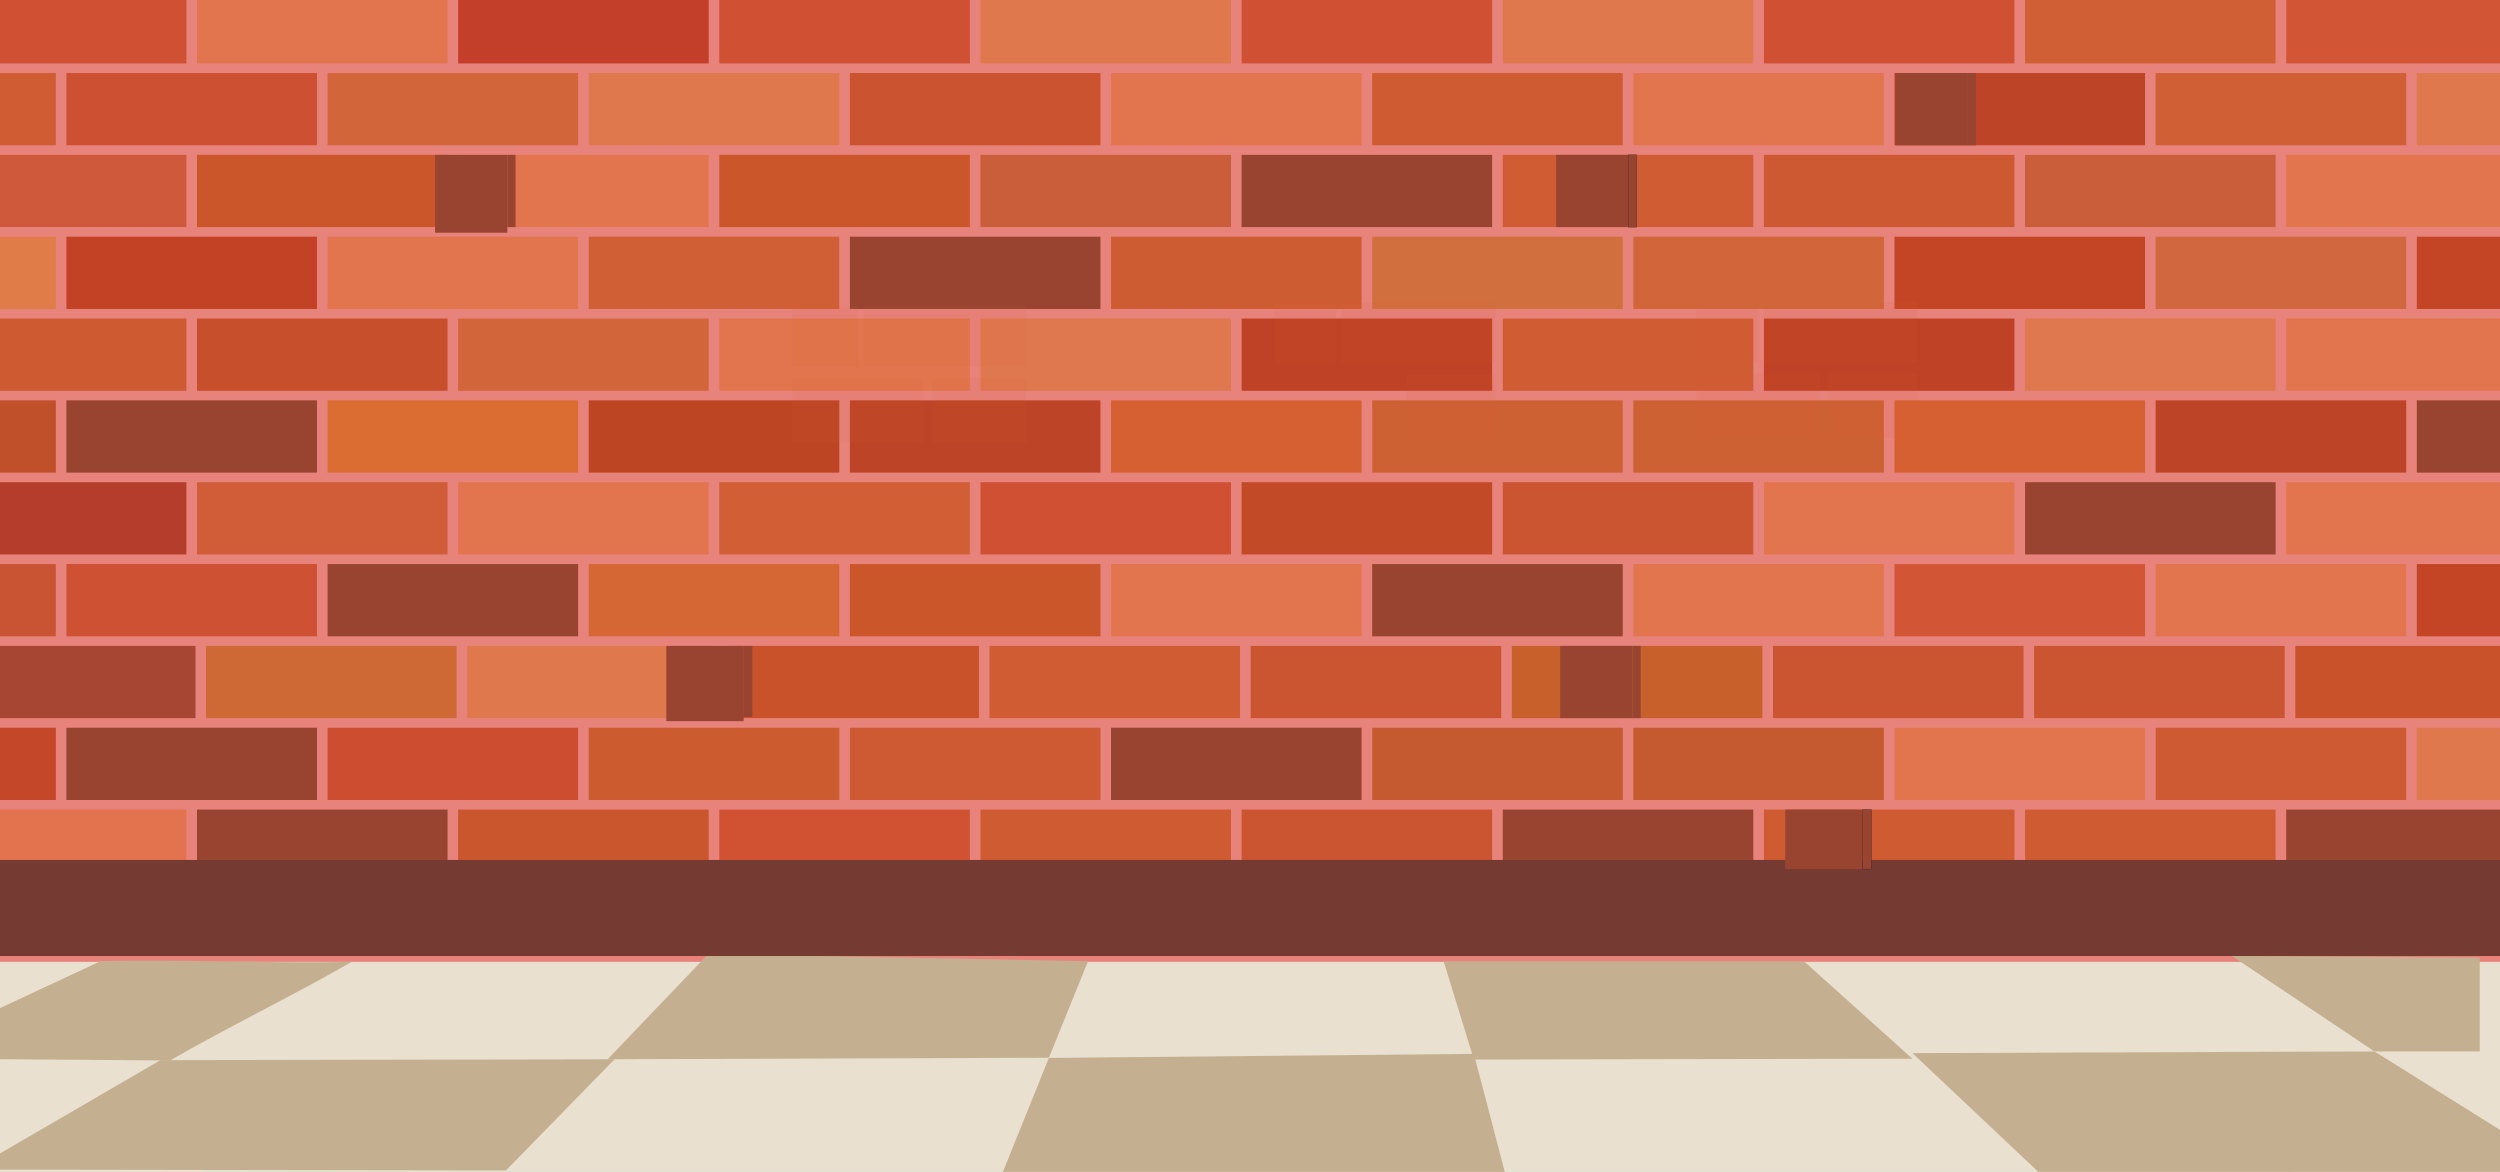 <svg id="Layer_1" data-name="Layer 1" xmlns="http://www.w3.org/2000/svg" xmlns:xlink="http://www.w3.org/1999/xlink" viewBox="0 0 1920 900"><rect x="0" y="0" width="1920" height="900" fill="#333333" stroke="none"/><defs><style>.cls-1{fill:none;}.cls-2{clip-path:url(#clip-path);}.cls-3{fill:#3b2769;}.cls-4{fill:#282759;}.cls-5{opacity:0.7;}.cls-6{fill:#0e6987;}.cls-7{clip-path:url(#clip-path-2);}.cls-8{fill:#fff;}.cls-9{fill:#e8837c;}.cls-10,.cls-76{fill:#994430;}.cls-11{fill:#ca5530;}.cls-12{fill:#cf5b32;}.cls-13{fill:#d05233;}.cls-14{fill:#ca562d;}.cls-15{fill:#e3734e;}.cls-16{fill:#df784c;}.cls-17{fill:#d05033;}.cls-18{fill:#c33f2a;}.cls-19{fill:#e2754e;}.cls-20{fill:#d05f35;}.cls-21{fill:#d25636;}.cls-22{fill:#cb532f;}.cls-23{fill:#d2653a;}.cls-24{fill:#cd5032;}.cls-25{fill:#d05c33;}.cls-26{fill:#be4427;}.cls-27{fill:#bf4126;}.cls-28{fill:#df784f;}.cls-29{fill:#c84f2c;}.cls-30{fill:#ce5a32;}.cls-31{fill:#d26f3f;}.cls-32{fill:#ce5c33;}.cls-33{fill:#c34225;}.cls-34{fill:#df7c48;}.cls-35{fill:#c44525;}.cls-36{fill:#d1673f;}.cls-37{fill:#ca562a;}.cls-38{fill:#d56735;}.cls-39{fill:#cd5132;}.cls-40{fill:#c85434;}.cls-41{fill:#ca5e3a;}.cls-42{fill:#cf593b;}.cls-43{fill:#cd5932;}.cls-44{fill:#c6552e;}.cls-45{fill:#b24a32;}.cls-46{fill:#ab3822;}.cls-47{fill:#c84728;}.cls-48{fill:#cc5934;}.cls-49{fill:#c14527;}.cls-50{fill:#cd5231;}.cls-51{fill:#cd6134;}.cls-52,.cls-75{fill:#d76033;}.cls-53{fill:#be4523;}.cls-54{fill:#db6c32;}.cls-55{fill:#c05029;}.cls-56{fill:#c34a27;}.cls-57{fill:#d15e35;}.cls-58{fill:#d05d37;}.cls-59{fill:#b43d2b;}.cls-60{fill:#c55a31;}.cls-61{fill:#ce5a33;}.cls-62{fill:#cc5b2f;}.cls-63{fill:#cd4d31;}.cls-64{fill:#c34728;}.cls-65{fill:#c8602b;}.cls-66{fill:#d05c34;}.cls-67{fill:#ca522a;}.cls-68{fill:#ce6835;}.cls-69{fill:#a74633;}.cls-70{fill:#3cffe0;}.cls-71{fill:#eae0d0;}.cls-72{fill:#b2a68a;}.cls-73{fill:#c4b090;}.cls-74{fill:#753b32;}.cls-75{opacity:0.1;}.cls-76{stroke:#231f20;stroke-width:0.25px;}.cls-76,.cls-81{stroke-miterlimit:10;}.cls-77{clip-path:url(#clip-path-3);}.cls-78{fill:#75c4ef;}.cls-79{fill:#8aba5b;}.cls-80{fill:#97cb69;}.cls-81{stroke-width:0.21px;fill:url(#linear-gradient);stroke:url(#Fading_Sky_2);}.cls-82{fill:#4e4f50;}.cls-83{fill:#0e7435;}.cls-84{clip-path:url(#clip-path-4);}.cls-85{clip-path:url(#clip-path-5);}.cls-86{clip-path:url(#clip-path-6);}</style><clipPath id="clip-path"><rect class="cls-1" x="-1940" y="0.03" width="1920" height="899.97"/></clipPath><clipPath id="clip-path-2"><rect class="cls-1" y="-0.91" width="1920" height="901.82"/></clipPath><clipPath id="clip-path-3"><rect class="cls-1" x="1940" width="1920" height="900"/></clipPath><linearGradient id="linear-gradient" x1="1772.93" y1="636.29" x2="2282.17" y2="-1.39" gradientUnits="userSpaceOnUse"><stop offset="0.02" stop-color="#439a56"/><stop offset="0.5" stop-color="#4ea862"/><stop offset="0.57" stop-color="#4ba567"/><stop offset="0.66" stop-color="#439d74"/><stop offset="0.74" stop-color="#36908b"/><stop offset="0.83" stop-color="#247eab"/><stop offset="0.86" stop-color="#1b75ba"/></linearGradient><linearGradient id="Fading_Sky_2" x1="1876.17" y1="449.61" x2="2055.62" y2="326.7" gradientUnits="userSpaceOnUse"><stop offset="0" stop-color="#2483c5"/><stop offset="1" stop-color="#2483c5" stop-opacity="0"/></linearGradient><clipPath id="clip-path-4"><rect class="cls-1" x="-1940" y="920" width="1920" height="900"/></clipPath><clipPath id="clip-path-5"><polygon class="cls-1" points="-20 1820 -1940 1820 -1940 920 -20.81 920 -20 1820"/></clipPath><clipPath id="clip-path-6"><rect class="cls-1" x="1940" y="920" width="1920" height="900"/></clipPath></defs><g class="cls-2"><path class="cls-3" d="M38.8,315.71c7.2,15.66,8.39,30.13-.33,47.58-19.53,39.07-61.41,49.56-99.16,36.41-51.48-17.92-62.67-56.37-43.67-94.39,27.6-55.21,87.28-53.7,136.58-36.53,92.36,32.16,110.15,73.52,85.94,122-15.49,31-47.25,44.7-66.28,38.07-11.23-3.91-16.64-14.36-12.08-23.47,8.59-17.19,35.81-8.63,46.36-29.72,13.53-27.09-13-48-41.74-57.95Zm-107.2,1.2c-9.37,18.75-.43,35.32,23.59,43.68,26.53,9.24,44.89.35,53.48-16.84,8.46-16.93,1.5-35.25-23.15-43.84C-38.5,291.55-59,298.16-68.4,316.91Z"/><path class="cls-4" d="M-128.29,494.2c-8-17.86-3-37.8,12.94-51.47,27.77-23.85,72.12-21.6,112.13,10.84S40.76,523,13,546.81c-15.9,13.66-39.64,18.44-61.26,12.28,13.42,21,7.65,42.46-11.79,59.16C-102.72,654.9-154,636.48-186,610.57s-55.48-68.18-12.82-104.83C-179.36,489.05-153.84,483.61-128.29,494.2Zm-28.9,91.65c18.44,15,41.53,16.82,59,1.86,10.85-9.33,20.72-30.83-2.92-50s-49.1-10.32-60-1C-178.53,551.68-175.64,570.89-157.19,585.85Zm80.26-69c15.59,12.64,35.12,16.26,51,2.6,14.89-12.8,11-29.86-4.58-42.5s-36.13-15.39-51-2.59C-97.4,488.06-92.51,504.25-76.93,516.89Z"/><g class="cls-5"><path class="cls-6" d="M-17.39,712.71c9.84,12.85,14.07,25.58,10.12,42.46-8.85,37.8-43.88,53.54-80.41,47.58-49.81-8.12-68.21-40.68-59.59-77.47,12.5-53.43,66-61.18,113.73-53.4,89.37,14.58,114.28,48.73,103.31,95.6-7,30-32.33,47-50.74,44-10.87-1.77-18-10.25-15.91-19.07,3.89-16.63,30-13.16,34.81-33.57C44.07,732.67,15.82,718.13-12,713.6Zm-95.29,17.42c-4.25,18.15,7.35,31.55,30.59,35.34,25.67,4.19,40.09-6.54,44-23.17,3.84-16.38-6.38-31.65-30.23-35.54C-91.59,703-108.43,712-112.68,730.13Z"/><path class="cls-6" d="M-151.63,121.34c15.89,19.72-25.33,27.42-.69,58,13.39,16.61,32.75,18.62,49.2,9.38,12.74-7.15,18.28-17,7.82-33.35-4.2-6.65-12.7-19.58-.49-26.44,13.8-7.75,22.08-2.74,33.05,9.44C-53,149-40.67,150.43-28.46,143.58c15.92-9,15-23.53,5.5-35.27-21.6-26.81-46.86-3.62-61-21.12-6.07-7.53-8-17.08,4-23.78C-47.58,45.23-7.89,69.6,9.43,91.09,40.31,129.41,26,158.05.25,172.5c-17,9.54-34.37,10-52.33,2,7.81,19.74-2.4,35.77-22.31,47-41.93,23.55-83.89,7.85-110.31-24.94-33.57-41.65-13.05-72.16,1.81-80.5C-172,109.94-158.95,112.26-151.63,121.34Z"/></g></g><g class="cls-7"><path class="cls-8" d="M-50.6-134.41V1019.21H2019.49V968.82h38.39V924.3h-38.39V868h38.39v-9.21l7.87,0v-9.59l-7.87-2.63V823.47h-38.39V767.16h38.39V730.85h7.87v-8.23h12.95l-16.08-5.89-43.13-15.81V666.32h38.39V621.8h-38.39V565.49h38.39V521h-38.39V464.65h38.39V420.13h-38.39V363.82h38.39V319.3h-38.39V263h38.39V218.47h-38.39V162.16h38.39V117.64h-38.39V10.91h312.27V-134.41ZM2154.86,874.46V879l7.85,2.63v-7.18Z"/><rect class="cls-9" x="-35.95" y="-14.12" width="2229.94" height="907.57"/><rect class="cls-10" x="1154.11" y="621.74" width="192.43" height="55.5"/><rect class="cls-11" x="953.55" y="621.74" width="192.43" height="55.5"/><rect class="cls-12" x="752.98" y="621.74" width="192.43" height="55.5"/><rect class="cls-13" x="552.41" y="621.74" width="192.44" height="55.5"/><rect class="cls-14" x="351.85" y="621.74" width="192.43" height="55.5"/><rect class="cls-10" x="151.28" y="621.74" width="192.44" height="55.5"/><rect class="cls-15" x="-49.28" y="621.74" width="192.44" height="55.5"/><rect class="cls-12" x="1354.68" y="621.74" width="192.43" height="55.5"/><rect class="cls-12" x="1555.25" y="621.74" width="192.43" height="55.5"/><rect class="cls-10" x="1755.82" y="621.74" width="192.44" height="55.5"/><rect class="cls-16" x="1154.11" y="-6.77" width="192.43" height="55.5"/><rect class="cls-17" x="953.55" y="-6.77" width="192.43" height="55.5"/><rect class="cls-16" x="752.98" y="-6.77" width="192.43" height="55.5"/><rect class="cls-17" x="552.41" y="-6.77" width="192.44" height="55.5"/><rect class="cls-18" x="351.85" y="-6.77" width="192.43" height="55.5"/><rect class="cls-19" x="151.28" y="-6.77" width="192.44" height="55.5"/><rect class="cls-17" x="-49.28" y="-6.77" width="192.44" height="55.5"/><rect class="cls-17" x="1354.68" y="-6.77" width="192.43" height="55.5"/><rect class="cls-20" x="1555.25" y="-6.77" width="192.43" height="55.5"/><rect class="cls-21" x="1755.82" y="-6.77" width="192.44" height="55.5"/><rect class="cls-12" x="1053.83" y="56.08" width="192.43" height="55.5"/><rect class="cls-19" x="853.26" y="56.08" width="192.44" height="55.5"/><rect class="cls-22" x="652.7" y="56.08" width="192.44" height="55.5"/><rect class="cls-16" x="452.13" y="56.08" width="192.44" height="55.5"/><rect class="cls-23" x="251.57" y="56.08" width="192.44" height="55.5"/><rect class="cls-24" x="51" y="56.08" width="192.44" height="55.5"/><rect class="cls-25" x="-131.94" y="56.08" width="174.81" height="55.5"/><rect class="cls-19" x="1254.4" y="56.08" width="192.43" height="55.5"/><rect class="cls-26" x="1454.96" y="56.08" width="192.44" height="55.5"/><rect class="cls-20" x="1655.53" y="56.08" width="192.44" height="55.5"/><rect class="cls-16" x="1856.1" y="56.08" width="192.43" height="55.5"/><rect class="cls-25" x="1154.11" y="244.63" width="192.43" height="55.51"/><rect class="cls-27" x="953.55" y="244.63" width="192.43" height="55.51"/><rect class="cls-28" x="752.98" y="244.63" width="192.43" height="55.51"/><rect class="cls-19" x="552.41" y="244.63" width="192.44" height="55.51"/><rect class="cls-23" x="351.85" y="244.63" width="192.43" height="55.51"/><rect class="cls-29" x="151.28" y="244.63" width="192.44" height="55.51"/><rect class="cls-30" x="-49.28" y="244.63" width="192.44" height="55.51"/><rect class="cls-27" x="1354.68" y="244.63" width="192.43" height="55.51"/><rect class="cls-28" x="1555.25" y="244.63" width="192.43" height="55.51"/><rect class="cls-19" x="1755.82" y="244.63" width="192.44" height="55.51"/><rect class="cls-31" x="1053.83" y="181.78" width="192.43" height="55.51"/><rect class="cls-32" x="853.26" y="181.78" width="192.44" height="55.51"/><rect class="cls-10" x="652.7" y="181.78" width="192.44" height="55.51"/><rect class="cls-20" x="452.13" y="181.78" width="192.44" height="55.51"/><rect class="cls-19" x="251.57" y="181.78" width="192.44" height="55.51"/><rect class="cls-33" x="51" y="181.78" width="192.44" height="55.51"/><rect class="cls-34" x="-131.94" y="181.78" width="174.81" height="55.51"/><rect class="cls-23" x="1254.4" y="181.78" width="192.43" height="55.51"/><rect class="cls-35" x="1454.96" y="181.78" width="192.44" height="55.51"/><rect class="cls-36" x="1655.53" y="181.78" width="192.44" height="55.51"/><rect class="cls-35" x="1856.1" y="181.78" width="192.43" height="55.5"/><rect class="cls-10" x="1053.83" y="433.19" width="192.43" height="55.5"/><rect class="cls-19" x="853.26" y="433.19" width="192.44" height="55.5"/><rect class="cls-37" x="652.7" y="433.19" width="192.44" height="55.5"/><rect class="cls-38" x="452.13" y="433.19" width="192.44" height="55.5"/><rect class="cls-10" x="251.57" y="433.19" width="192.44" height="55.5"/><rect class="cls-39" x="51" y="433.19" width="192.44" height="55.5"/><rect class="cls-40" x="-131.94" y="433.19" width="174.81" height="55.5"/><rect class="cls-19" x="1254.4" y="433.19" width="192.43" height="55.5"/><rect class="cls-21" x="1454.96" y="433.19" width="192.44" height="55.5"/><rect class="cls-19" x="1655.53" y="433.19" width="192.44" height="55.5"/><rect class="cls-35" x="1856.1" y="433.19" width="192.43" height="55.5"/><rect class="cls-25" x="1154.11" y="118.92" width="192.43" height="55.5"/><rect class="cls-10" x="953.55" y="118.92" width="192.43" height="55.5"/><rect class="cls-41" x="752.98" y="118.92" width="192.43" height="55.5"/><rect class="cls-37" x="552.41" y="118.92" width="192.44" height="55.5"/><rect class="cls-19" x="351.85" y="118.92" width="192.43" height="55.5"/><rect class="cls-37" x="151.28" y="118.92" width="192.44" height="55.5"/><rect class="cls-42" x="-49.28" y="118.92" width="192.44" height="55.5"/><rect class="cls-43" x="1354.68" y="118.92" width="192.43" height="55.5"/><rect class="cls-41" x="1555.25" y="118.92" width="192.43" height="55.5"/><rect class="cls-19" x="1755.82" y="118.92" width="192.44" height="55.5"/><rect class="cls-44" x="1025.42" y="747.45" width="165.81" height="55.51"/><rect class="cls-45" x="852.61" y="747.45" width="165.81" height="55.51"/><rect class="cls-46" x="679.79" y="747.45" width="165.81" height="55.51"/><rect class="cls-47" x="506.97" y="747.45" width="165.81" height="55.51"/><rect class="cls-48" x="334.15" y="747.45" width="165.81" height="55.51"/><rect class="cls-49" x="161.33" y="747.45" width="165.81" height="55.51"/><rect class="cls-50" x="-11.49" y="747.45" width="165.81" height="55.51"/><rect class="cls-45" x="1198.25" y="747.45" width="165.81" height="55.51"/><rect class="cls-46" x="1371.06" y="747.45" width="165.81" height="55.51"/><rect class="cls-47" x="1543.88" y="747.45" width="165.81" height="55.51"/><path class="cls-48" d="M1800.32,803H1716.7v-55.5h45.19v35.79Z"/><rect class="cls-51" x="1053.83" y="307.48" width="192.43" height="55.5"/><rect class="cls-52" x="853.26" y="307.48" width="192.44" height="55.5"/><rect class="cls-26" x="652.7" y="307.48" width="192.44" height="55.5"/><rect class="cls-53" x="452.13" y="307.48" width="192.44" height="55.5"/><rect class="cls-54" x="251.57" y="307.48" width="192.44" height="55.5"/><rect class="cls-10" x="51" y="307.48" width="192.44" height="55.5"/><rect class="cls-55" x="-131.94" y="307.48" width="174.81" height="55.5"/><rect class="cls-51" x="1254.4" y="307.48" width="192.43" height="55.5"/><rect class="cls-52" x="1454.96" y="307.48" width="192.44" height="55.5"/><rect class="cls-26" x="1655.53" y="307.48" width="192.44" height="55.5"/><rect class="cls-10" x="1856.1" y="307.48" width="192.43" height="55.51"/><rect class="cls-11" x="1154.11" y="370.33" width="192.43" height="55.5"/><rect class="cls-56" x="953.55" y="370.33" width="192.43" height="55.5"/><rect class="cls-17" x="752.98" y="370.33" width="192.43" height="55.5"/><rect class="cls-57" x="552.41" y="370.33" width="192.44" height="55.5"/><rect class="cls-19" x="351.85" y="370.33" width="192.43" height="55.5"/><rect class="cls-58" x="151.28" y="370.33" width="192.44" height="55.5"/><rect class="cls-59" x="-49.28" y="370.33" width="192.44" height="55.5"/><rect class="cls-19" x="1354.68" y="370.33" width="192.43" height="55.5"/><rect class="cls-10" x="1555.25" y="370.33" width="192.43" height="55.5"/><rect class="cls-19" x="1755.82" y="370.33" width="192.44" height="55.5"/><rect class="cls-60" x="1053.83" y="558.89" width="192.43" height="55.51"/><rect class="cls-10" x="853.26" y="558.89" width="192.44" height="55.51"/><rect class="cls-61" x="652.7" y="558.89" width="192.44" height="55.51"/><rect class="cls-62" x="452.13" y="558.89" width="192.44" height="55.51"/><rect class="cls-63" x="251.57" y="558.89" width="192.44" height="55.51"/><rect class="cls-10" x="51" y="558.89" width="192.44" height="55.51"/><rect class="cls-64" x="-131.94" y="558.89" width="174.81" height="55.51"/><rect class="cls-60" x="1254.4" y="558.89" width="192.43" height="55.51"/><rect class="cls-19" x="1454.96" y="558.89" width="192.44" height="55.51"/><rect class="cls-61" x="1655.53" y="558.89" width="192.44" height="55.51"/><rect class="cls-16" x="1856.1" y="558.89" width="192.43" height="55.51"/><rect class="cls-65" x="1161.08" y="496.04" width="192.43" height="55.5"/><rect class="cls-11" x="960.52" y="496.04" width="192.43" height="55.5"/><rect class="cls-66" x="759.95" y="496.04" width="192.43" height="55.5"/><rect class="cls-67" x="559.38" y="496.04" width="192.44" height="55.5"/><rect class="cls-16" x="358.82" y="496.04" width="192.43" height="55.5"/><rect class="cls-68" x="158.25" y="496.04" width="192.44" height="55.5"/><rect class="cls-69" x="-42.31" y="496.04" width="192.44" height="55.5"/><rect class="cls-11" x="1361.65" y="496.04" width="192.43" height="55.5"/><rect class="cls-11" x="1562.22" y="496.04" width="192.43" height="55.5"/><rect class="cls-67" x="1762.79" y="496.04" width="192.44" height="55.5"/><path class="cls-70" d="M1761.89,740.1V900.91H154.32c.11-2.41.21-4.83.32-7.24l.72-16.66q.25-5.61.49-11.2,1-23.49,2.05-47,.15-3.41.29-6.79c0-.58.05-1.16.08-1.74q.85-19.8,1.73-39.58c0-.58,0-1.16.07-1.73l.33-7.6.3-6.76.63-14.53Z"/><path class="cls-71" d="M2035.4,803l15.81,7.35h-12.73v10.26h-7.74v45.26H1993V936h37.75v28.76l7.74,3.28v12l-7.74,0v11.48H1993v56.65H-251.16V738.73h2281.9v1.37H1993v43.14Q2014.2,793.11,2035.4,803Z"/><line class="cls-72" x1="837.27" y1="735.6" x2="652.92" y2="1175.39"/><line class="cls-72" x1="1108.76" y1="736.56" x2="1248.1" y2="1199.26"/><line class="cls-72" x1="1385.56" y1="738.16" x2="1942.87" y2="1240.92"/><line class="cls-72" x1="270.35" y1="734.15" x2="-0.39" y2="888.8"/><line class="cls-72" x1="-60.35" y1="815.86" x2="2233.4" y2="805.66"/><line class="cls-72" x1="545.96" y1="730.32" x2="211.35" y2="1088.73"/><polygon class="cls-73" points="805.55 812.48 1131.93 809.37 1155.91 900.91 769.84 900.91 805.55 812.48"/><polygon class="cls-73" points="1108.76 738.43 1131.93 813.71 1468.74 813.09 1385.63 738.43 1108.76 738.43"/><polygon class="cls-73" points="835.61 738.24 805.55 812.33 466.63 813.52 544.13 732.5 835.61 738.24"/><path class="cls-73" d="M123.22,814.19,472,813.52l-83.45,85.39-409.91-.66Z"/><path class="cls-73" d="M-82.71,812.8l213.21,1.68c46.62-26.8,93-49,139.58-75.75-64.33,1.34-128.39-2-192.72-.63Z"/><line class="cls-72" x1="2142.14" y1="1003.92" x2="1823.53" y2="807.48"/><polygon class="cls-73" points="1468.74 808.8 1566.39 900.91 1973.13 900.91 1823.53 807.48 1468.74 808.8"/><polygon class="cls-73" points="1904.45 735.46 1904.45 807.48 1823.53 807.48 1713.95 734.09 1904.45 735.46"/><rect class="cls-74" x="-7.4" y="660.45" width="1964.7" height="73.78"/><rect class="cls-75" x="608.41" y="290.34" width="100.56" height="49.29"/><rect class="cls-75" x="663.11" y="235.28" width="125.12" height="46.36"/><rect class="cls-75" x="608.41" y="235.28" width="50.28" height="46.36"/><rect class="cls-75" x="715.91" y="290.34" width="72.32" height="49.29"/><rect class="cls-75" x="1030.37" y="232.5" width="118.15" height="46.36"/><rect class="cls-75" x="978.72" y="232.5" width="47.48" height="46.36"/><rect class="cls-75" x="1080.23" y="287.56" width="68.29" height="49.29"/><rect class="cls-75" x="1302.71" y="287.12" width="94.96" height="49.29"/><rect class="cls-75" x="1354.36" y="232.06" width="118.15" height="46.36"/><rect class="cls-75" x="1302.71" y="232.06" width="47.48" height="46.36"/><rect class="cls-75" x="1404.22" y="287.12" width="68.29" height="49.29"/><rect class="cls-10" x="1198.25" y="496.04" width="55.5" height="55.5"/><rect class="cls-10" x="1253.75" y="496.04" width="6.29" height="55.5"/><rect class="cls-10" x="1195.1" y="118.92" width="55.5" height="55.5"/><rect class="cls-76" x="1250.61" y="118.92" width="6.29" height="55.5"/><rect class="cls-10" x="1455.74" y="56.08" width="55.5" height="55.5"/><rect class="cls-10" x="1511.24" y="56.08" width="6.29" height="55.5"/><rect class="cls-10" x="334.15" y="118.92" width="55.5" height="59.81"/><rect class="cls-10" x="389.65" y="118.92" width="6.29" height="55.5"/><rect class="cls-10" x="1371.06" y="621.74" width="59.37" height="45.71"/><rect class="cls-76" x="1430.44" y="621.74" width="6.73" height="45.71"/><rect class="cls-10" x="511.74" y="496.04" width="59.37" height="57.8"/><rect class="cls-10" x="571.12" y="496.04" width="6.73" height="54.62"/></g><g class="cls-77"><path class="cls-78" d="M2378.57,397.72c-.2,34.22.08,178.52.08,178.52q-738.7-3.45-1476.65-7.13l-.08-130.24,9.17.29.55,12.22h8.23l-.28-19,48.5,1.41v15.81l56.75.33,2.35-212.8,12.59-1.08,15.22,3.4v-2h-2.19v-2.14h1.78V229.7h1v6.11h3.29v-5h1.23V236l2.75,1.07-.27,1.62h-.69v1.44l2.6.36v10.79l9.45-1.09v-2h.56v1.62h2V231.13l11.1-.54v-2.16h1.1v-5.22h-1v-2h3.29v7.9h.83v2.69h7v-4.14h2.74v2.7h-.95l.14,2.33,14,2-.12,27.85,8.5,1.25v3.24l1.5,2L1123,419.1l9.33-.72,5.76.17.55-17.44,6.14-.71v-9.54l26.18-.37v-3.95l19.87-.2V382.4H1193v-23l1.43-1.89V345.55h6v-9.17h2.45v.9h3V322.72l.68.72v2.88l1.65.36v1.07h2l.14-1.8,1.1-.36v1.8l2.86.18.42-1.62,1.65-.18.41,1.62,3.29.17-.15-1.44,1.52.19v1.08h2.73v-2.15l.69-.36L1225,322h1.23l.29,5.38,3.41.18.15-4.14.83.18.4,4,2.47.89.13-4.85h.55l.14,5,2.59.55.55-1.45v-2l1.37.17.14,3.78-.54,1.07.13,8.46,4.53.35.83,8.45.69.18.55,1.43,2.46-.17.12-15.28,1.25.18.41,15.82,12.2.71-1.2,73.68h1.65v1.62l.56.55-.13,2.15-.83.37-.26,15.63,1.64.54v2h-1.1l-.13,5.75,8.77-.18c-.41,0,.28,2.16.28,2.16l4.79.17-.68,2.15-.83.55h-1.23l.56,10.61,1.1.89V481.2h2.05l.87-138.38,13.71-3.08v-8.25l15.76-3.08v-1.26h4.11l.56.9,37.41,2v9.17l15.09,1.43-.28-16.17,5.19-2.16,2.19-29.3,45.92.69,3,30.92,8.51.17-.15-3.41,1.52.17,1.48-24.81,6.18-1.07-.31-49.07,18.23.17,11.65,1.62,0-70.47,8.36-3h4.66V172h.81v2.52l12.48-.54v-3.25h.82v2.88l7.4-.54v1.8h1.51V173.2h9.32l11.38,5,15.62-1.45,4,2.51-1.42,148.46,11.1,2L1554,308l5.89.19V290l15.35-2.17-.43-24.26,1.92-1.45,7.82-1.07V237.15l1.5-1.08s7-1.44,6.58-1.44,20.27-20.49,20.27-20.49h4.11l20.43,20.11,1,.35.27,1.09,6.44,1.42-.13,24.63,9.88,1.62-.11,40.44,19.72.53.56-6.83h1l.27,4.49h1l-.13,2.35,35.35,1.06.14,6.47,11-1.44.39-12.4,7.81-.37,3-10.06.27-4.68h1.77l.7,3.78h3v-.89h3.44v1.07l18.64-2.88v-1.44h-1v-3h5.88v4.67l4.8.19v-2l2.06-2.69,1.78.18v2.69l-1.1.19.56,2,1.1.18.41,3.77-.13,1.43,1-.16v3.41h.81v2.51h8.49l-.64,76.21H1781l-.13,24.44,3.29.37,0,29.65,2.88.17V408.87l1.64-.36.14-5.75,14.4,1.07V402h14.52v1.61H1824l.07-95.6,1-.91,1.8-.18.13-.91,1.38-.34.39-.73,4.25-.18.14-1.07,3-.2V292.92l4.78-3.06,29.49,1.24v-1.25h3.28v1.07l13.7-.19.42,14.75,12.34.17-.45,175.6,2.21-.19.06-119.7,1-.18.14-2.69,8.08.17V361h2.33v-1.44h7.94v1.27h1.38l-.31-62.37,11.24-6.12-.15-10.42,10.14-6.3,30.71.54V281l2-.16,2.59-1.27v-1.61h1.1l.69.9,7.12-.2v-1.79h-.68l-1.58-2.06,1.24-1.61,1.71-2.26h2.06v-5.57h1.49v5.94l17.27-.38v-1.61H2011v2.33l2.33,1.27.14,2-1.79,3.6.29,8.08,1.37,1.09h3.43l-.15.71,1.25.18v11.86H2025v-1.61l1.23-1.63,1.93,1.8.31,59.67,2.06.72V372.8l5.89.53-.13,14.2,2.61.53.27,7.38,1.51.71.14,27.5,1,.18-.08,66.5.53-.18.42-1.79h4.52v1.43c0,.71.42.71.42.71l.13,1.8,8.64-.18-.42-9.88s-1.5-2-2.32-2.16l-.28-1.25h3.29v-1.26l3.14.17v.54l1.1.73.14.53h2.74l.28-.9a3.61,3.61,0,0,1,1.51-1.08c1-.36,1.49,1.44,1.49,1.44h3.16l-.41-11,1.65-.36-.17-42.24,2.61-3.06h8.77l.21-105.87,2.88-.18v-9.7l1.9.18.14,2,1.23-.35-.14-1.8,13,.17,5.62-21.21.27-3.6.55-.72.67-5.75.83,5.75.83,1.08.42,3.24,4.94,22.09,31,.89,4.12.18,4,4.14.3,22.09,1.23.37.55,1.79,1.24.19-.09,78.18h9.59l6.17,5.38-.13,11.32,2.88.54-.14,11,5.09.18,0,32.71h2.45v-4.5l14.53-1.26v-7.72l1.25-1.62h1.91l.27-16.71,5.2-4.51h2.6v-1.61h-1.38V424.83l6.87-4.86,30.57.52v14.56l-1.53,1.8.15,2.87H2253l.14,7-.81.71.53,1.25,9.75,10.25,5.62.18v16h6.57l0,39.54h11.25l-.06-105.86h11.09V407h1.52v2h1.9v-1.62h1.24V409h3.42v-3h.82v2.87l12.89.71v-2.34l1.1-.53.41.53.27,1.45h1.93V405h3v3.25h2v-2H2331v1.8l.56-.17,1.92-2.18C2350.88,403.4,2361.15,400,2378.57,397.72Z"/><path class="cls-79" d="M3897.47,708.31H1880.91V544.68H3895.67Z"/><path class="cls-80" d="M3969,584.25q-305.2-2.5-610.47-5.41-776.34-7.41-1552.56-17.48V538.19l2163,6.49Z"/><path class="cls-81" d="M1920.23,430.8s-6.27-15.41,14.09-141.11,70.49-67.66,78.32,16.17,7.83,169.27,7.83,169.27c-11,112.84-102.06,79.79-101.15,17.73Z"/><rect class="cls-82" x="1899.27" y="627.68" width="2038.44" height="73.44"/><path class="cls-83" d="M1917.7,625.7s-45.23-15,31.47-21.07c0,0-12.8-14.71,12.77-24,0,0,16.07-5.65,38.37.93,0,0,31.48-32,89.48-6.08,0,0,27.11-10.62,57.59-3.33s38.78,26.79,38.78,26.79,32.93-25.38,71.79,1.67c0,0,34.7-11.5,53.1,10.53,0,0,50.83-12.14,75.72,8.92,0,0,72.76-3.37,59,6l-17.11,1.7-500.14.86Z"/><polygon class="cls-8" points="1915.98 761.12 1922.44 769.12 2059.57 769.12 2059.57 761.12 1915.98 761.12"/></g></svg>